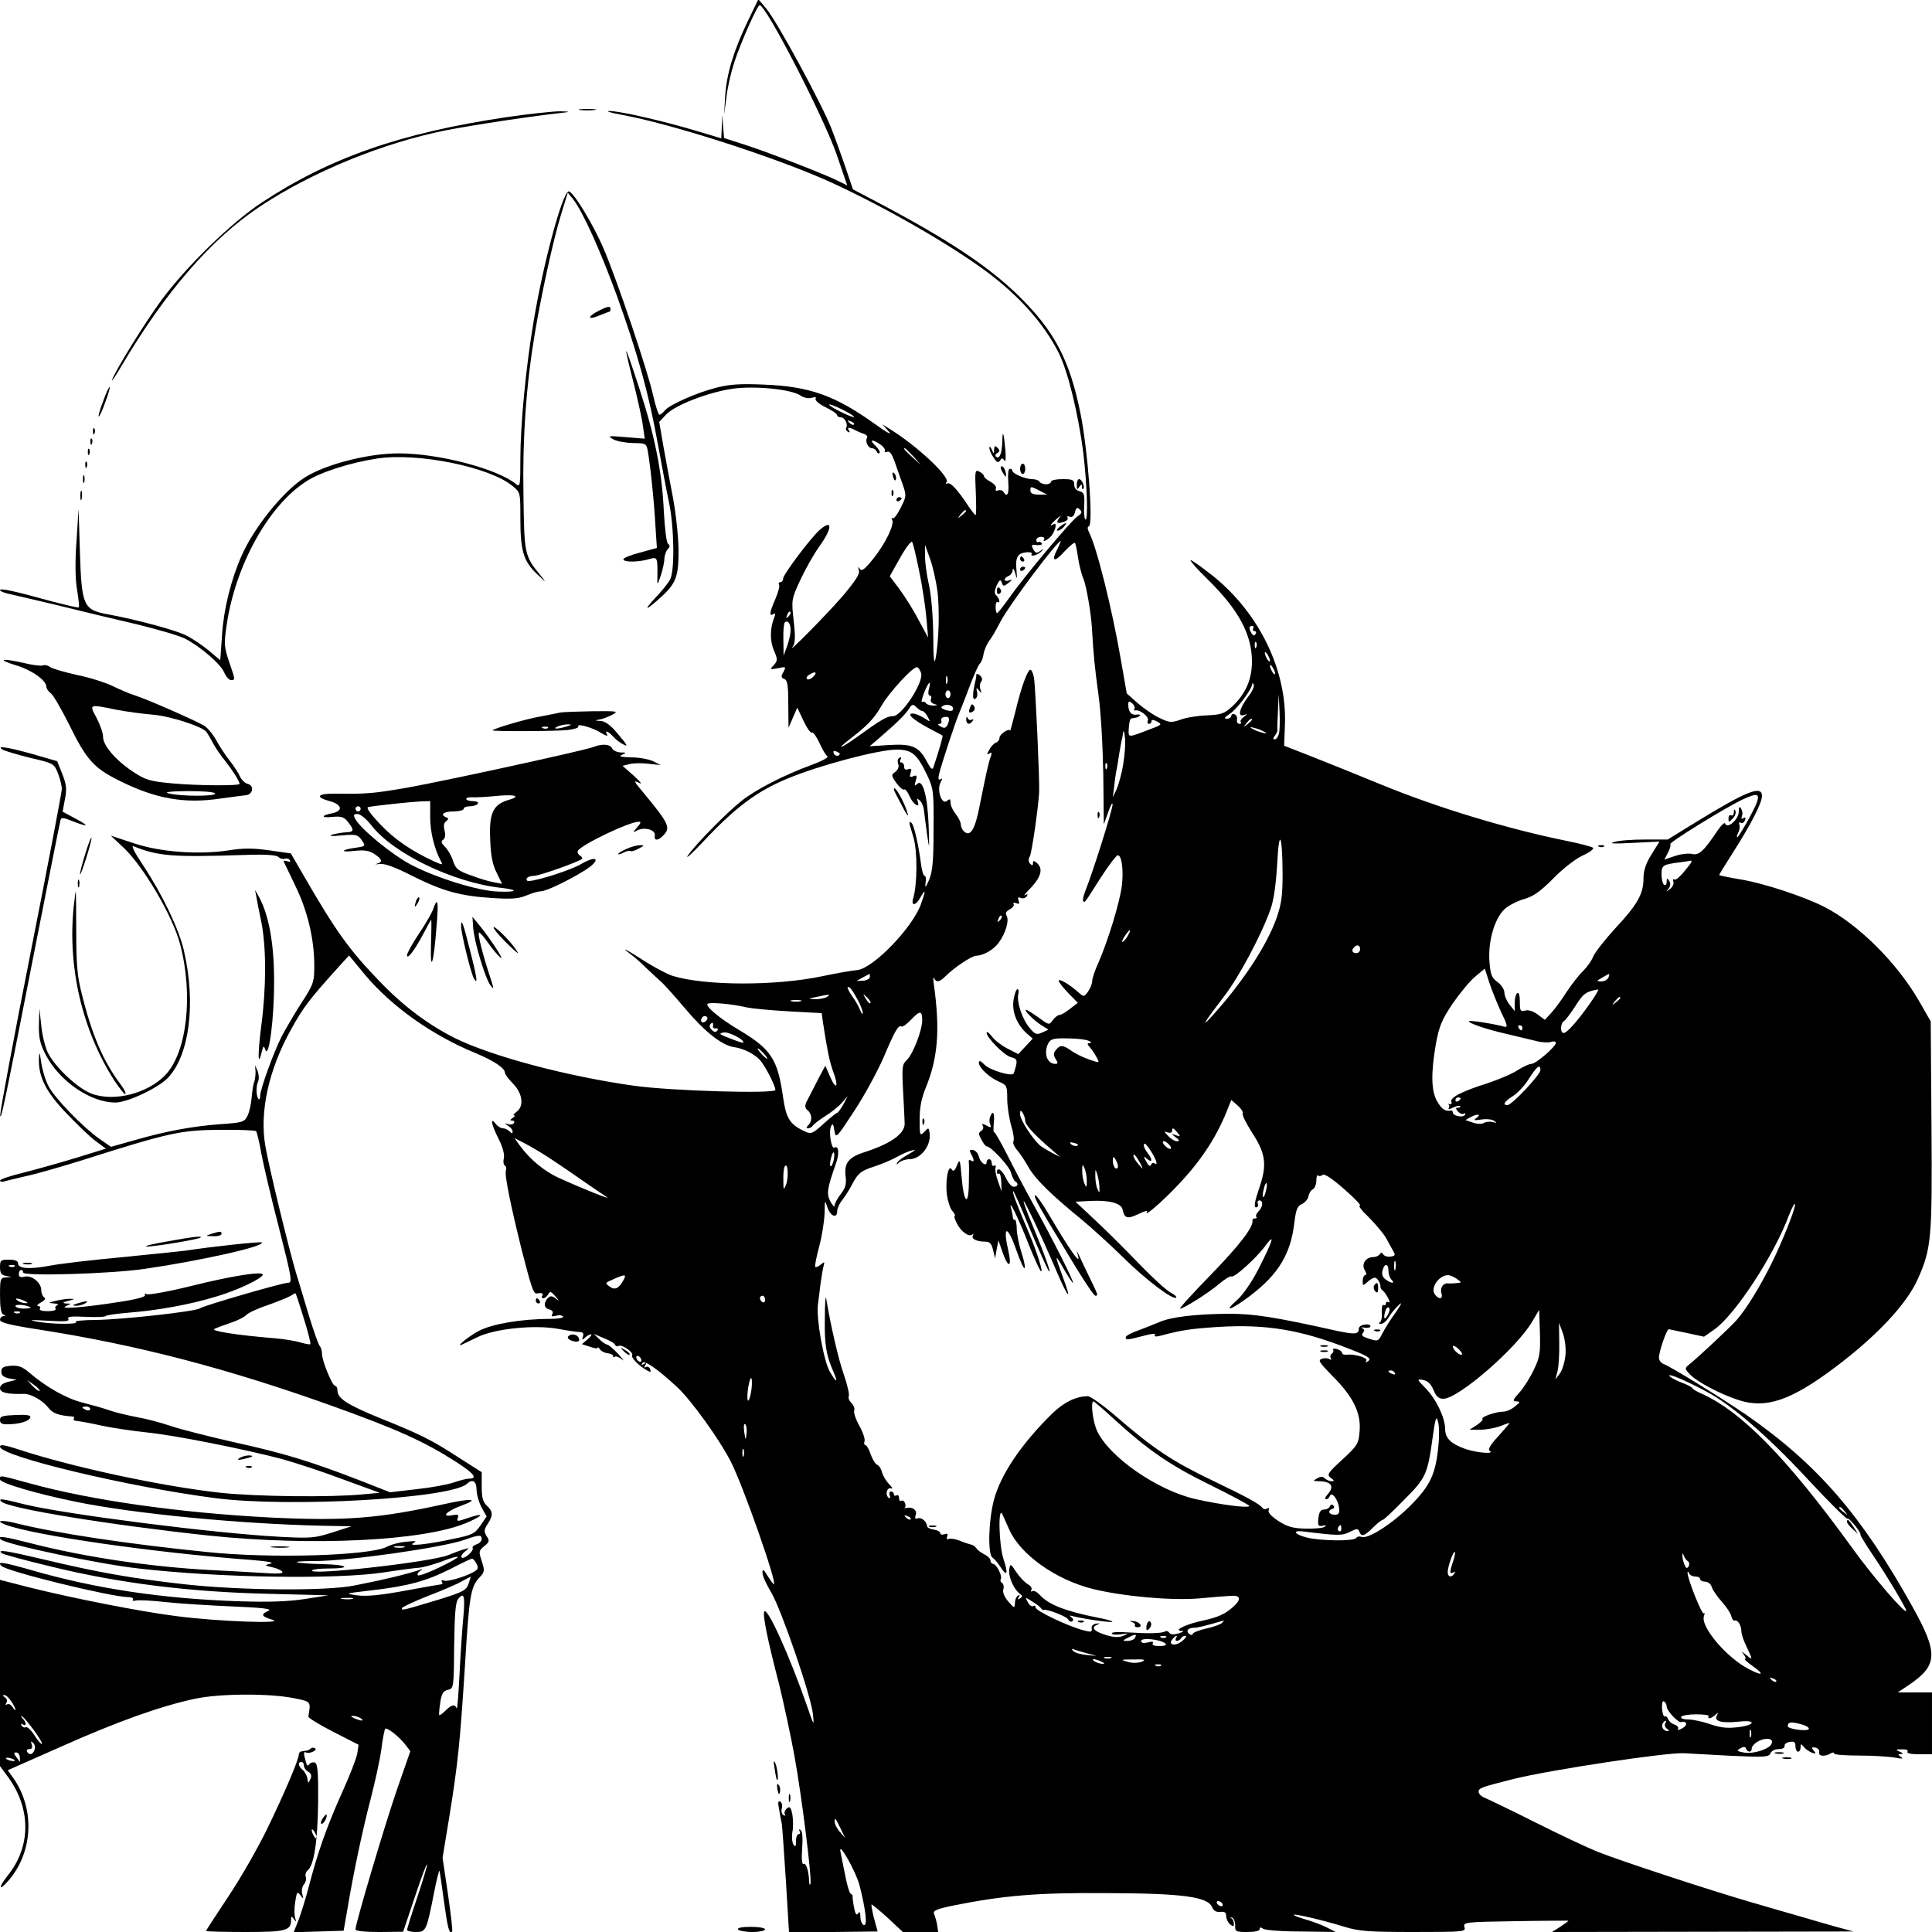 <?xml version="1.0" standalone="no"?>
<!DOCTYPE svg PUBLIC "-//W3C//DTD SVG 20010904//EN"
 "http://www.w3.org/TR/2001/REC-SVG-20010904/DTD/svg10.dtd">
<svg version="1.0" xmlns="http://www.w3.org/2000/svg"
 width="750pt" height="750pt" viewBox="0 0 750 750"
 preserveAspectRatio="xMidYMid meet">
<g transform="translate(0,750) scale(0.1,-0.1)"
fill="#000000" stroke="none">
<path d="M2902 7416 c-55 -115 -82 -206 -87 -291 l-4 -70 9 67 c4 38 18 98 30
135 26 79 90 223 99 223 25 0 250 -437 300 -583 l40 -117 -28 14 c-47 25 -271
112 -363 142 l-87 28 -4 45 -3 46 -2 -46 -2 -46 -97 29 c-130 39 -301 78 -338
77 -16 0 6 -7 50 -15 182 -33 563 -154 782 -249 186 -82 438 -222 596 -333
147 -102 255 -219 317 -342 35 -70 75 -232 95 -385 15 -123 20 -274 8 -261 -4
3 -6 28 -4 55 2 42 -1 49 -18 54 -13 3 -21 13 -21 26 0 18 -6 21 -45 21 -25 0
-45 -4 -45 -10 0 -5 -9 -10 -19 -10 -11 0 -23 5 -26 10 -3 6 -16 10 -29 10
-25 0 -76 21 -76 33 0 4 -4 7 -10 7 -6 0 -8 -21 -6 -50 4 -47 -4 -64 -19 -39
-4 6 -13 8 -21 5 -8 -3 -11 0 -8 8 3 7 -7 18 -21 26 -14 7 -25 17 -25 21 0 5
-8 13 -18 18 -17 9 -18 3 -14 -80 2 -49 2 -89 -1 -89 -2 0 -16 18 -31 40 -40
61 -68 90 -79 83 -6 -4 -7 -1 -2 6 12 21 -116 141 -220 205 l-30 19 25 -28
c15 -16 -7 -5 -55 30 -154 110 -252 145 -430 152 -93 4 -134 1 -184 -12 -79
-20 -181 -66 -200 -88 -7 -9 -17 -17 -21 -17 -4 0 -16 35 -25 77 -20 91 -138
441 -189 561 -41 99 -124 234 -139 229 -25 -8 -98 -278 -136 -507 -30 -178
-51 -401 -51 -531 0 -106 -1 -111 -17 -98 -72 59 -300 119 -455 119 -119 0
-283 -42 -364 -93 -83 -52 -197 -193 -246 -304 -41 -92 -70 -209 -76 -307 l-7
-99 -44 37 c-25 21 -65 48 -90 60 -40 20 -188 60 -301 81 -97 18 -103 31 -110
245 l-5 165 -8 -125 c-6 -80 -5 -148 2 -189 6 -36 9 -67 7 -69 -3 -2 -49 9
-103 23 -149 41 -203 53 -203 44 0 -4 15 -10 33 -14 17 -4 104 -24 192 -45 88
-22 226 -55 308 -74 81 -20 164 -44 185 -55 60 -31 138 -98 152 -131 7 -16 19
-30 26 -30 18 0 18 -1 -7 72 -19 57 -20 69 -9 143 34 231 163 464 310 557 56
36 170 72 274 88 158 24 438 -33 526 -107 30 -24 30 -26 30 -125 0 -126 12
-166 63 -215 39 -37 40 -37 13 -4 -60 74 -61 79 -64 313 -4 220 11 426 44 623
25 150 72 365 101 459 l27 88 19 -23 c38 -47 106 -198 172 -378 81 -225 124
-381 159 -576 15 -82 34 -184 43 -225 20 -95 23 -266 4 -300 -7 -14 -34 -47
-60 -74 -47 -51 -32 -46 27 8 57 52 67 80 66 186 -1 52 -11 142 -22 200 -11
58 -28 147 -37 199 l-16 93 27 29 c36 37 163 86 258 100 87 12 226 -2 263 -26
14 -10 32 -13 45 -9 13 4 18 2 14 -4 -3 -6 14 -21 39 -33 25 -12 45 -26 45
-31 0 -4 6 -8 14 -8 15 0 29 -27 21 -40 -3 -5 0 -12 6 -16 8 -4 9 -3 5 4 -9
14 -2 15 22 3 9 -5 25 -12 35 -15 10 -3 16 -10 13 -15 -9 -14 4 -41 19 -41 7
0 15 -6 18 -12 2 -7 7 -10 11 -7 4 4 -3 16 -15 28 -27 25 -14 28 19 5 12 -8
20 -20 17 -25 -3 -5 0 -6 8 -3 11 4 19 -8 30 -38 8 -24 22 -63 31 -88 15 -44
15 -47 -8 -92 -13 -26 -27 -44 -31 -40 -5 4 -5 2 -2 -5 11 -17 -25 -92 -73
-152 -33 -41 -45 -50 -52 -40 -7 11 -8 9 -4 -5 5 -13 -13 -41 -63 -100 -62
-72 -223 -235 -193 -195 9 12 10 38 3 99 -9 81 -9 83 25 157 19 41 52 100 74
131 52 72 53 109 2 65 -34 -30 -142 -173 -142 -189 0 -8 -5 -14 -11 -14 -5 0
-8 -4 -5 -9 4 -5 -3 -30 -14 -56 -23 -53 -25 -69 -8 -59 8 5 9 2 4 -12 -17
-41 -18 -91 -2 -128 15 -36 15 -40 0 -58 -17 -17 -16 -18 16 -12 31 7 32 6 21
-15 -10 -17 -9 -22 4 -27 12 -5 15 -25 15 -98 l1 -91 17 39 17 39 24 -51 c13
-28 28 -49 33 -46 5 3 17 -15 29 -40 11 -25 25 -48 31 -52 6 -4 -22 -19 -63
-34 -102 -37 -215 -95 -269 -138 -60 -47 -179 -169 -209 -212 -13 -19 14 5 60
54 125 133 208 195 327 244 122 51 353 112 422 112 60 0 80 -17 119 -99 25
-53 26 -64 25 -211 0 -123 -4 -163 -17 -195 -14 -32 -17 -34 -14 -12 3 15 1
27 -4 27 -4 0 -11 21 -14 48 -10 77 -28 153 -37 158 -11 7 -11 6 8 -57 16 -54
15 -183 -1 -236 -10 -33 11 -29 29 5 20 35 20 25 1 -28 -33 -92 -186 -250
-248 -256 -18 -1 -79 -12 -137 -24 -181 -38 -456 -37 -580 2 -19 6 -64 30
-100 52 -81 52 -104 64 -65 34 17 -12 46 -38 66 -58 20 -19 45 -42 55 -51 11
-9 51 -54 91 -101 77 -92 146 -147 193 -153 36 -5 80 -27 101 -51 20 -23 59
-99 59 -115 0 -16 -405 -4 -548 16 -263 37 -555 115 -698 186 -103 52 -199
124 -290 219 -118 122 -170 194 -298 416 l-47 81 -84 12 c-63 9 -101 9 -157 0
-116 -18 -267 -7 -370 28 l-88 29 49 -46 c77 -72 191 -265 220 -375 52 -197
27 -420 -57 -508 -68 -72 -201 -106 -288 -72 -54 21 -142 104 -169 160 -10 22
-22 69 -25 105 l-7 65 -2 -63 c-1 -49 4 -73 25 -114 53 -104 174 -188 272
-188 47 0 167 57 204 96 84 89 109 291 62 493 -18 82 -86 223 -158 331 -33 49
-48 79 -38 75 97 -39 151 -43 429 -34 85 3 126 0 134 -8 6 -6 17 -9 24 -7 7 3
16 1 20 -5 4 -7 0 -8 -11 -4 -9 3 -15 2 -12 -3 2 -5 23 -47 45 -94 47 -96 73
-207 73 -307 0 -65 -2 -73 -51 -148 -28 -44 -61 -101 -75 -127 -31 -61 -84
-206 -84 -232 0 -10 -3 -16 -6 -13 -10 10 -11 50 -2 69 4 9 3 27 -2 40 l-10
23 2 -25 c0 -14 -2 -32 -5 -40 -4 -8 -8 -35 -10 -60 -2 -25 -9 -57 -16 -71
-12 -25 -19 -27 -104 -33 -110 -8 -212 -27 -334 -62 l-92 -26 -45 31 c-64 45
-174 158 -198 205 -12 23 -24 63 -28 91 -6 43 -8 45 -9 14 -2 -69 27 -128 108
-212 42 -44 93 -93 114 -108 l38 -28 -113 -35 c-62 -19 -155 -45 -206 -58 -50
-12 -92 -26 -92 -31 0 -4 8 -6 18 -3 9 3 48 12 86 21 38 8 135 36 215 61 337
107 383 117 533 118 75 1 139 -2 142 -5 3 -3 13 -43 21 -90 9 -46 38 -171 66
-278 54 -213 55 -221 35 -221 -20 0 -328 -89 -340 -99 -16 -12 -295 -43 -401
-45 -51 0 -88 -4 -81 -8 15 -10 -98 -9 -154 2 -32 6 -20 7 44 3 68 -4 87 -3
81 7 -5 9 11 11 69 8 42 -2 76 0 76 3 0 3 39 9 87 13 115 9 238 31 343 63 82
24 180 71 180 85 0 14 -121 -5 -277 -44 -89 -22 -168 -36 -174 -32 -7 4 -9 3
-6 -3 4 -7 -33 -17 -99 -27 -140 -22 -236 -29 -209 -17 l20 10 -20 1 c-14 2
-11 5 10 10 27 7 27 8 5 8 -14 0 -38 -4 -55 -8 -28 -7 -29 -8 -5 -10 14 -1 19
-4 12 -7 -6 -2 -10 -9 -6 -14 3 -5 -11 -9 -31 -9 -22 0 -34 4 -30 10 3 6 0 10
-7 10 -7 1 -2 7 11 14 15 8 20 16 12 20 -6 4 -11 17 -11 28 0 29 -37 59 -65
52 -15 -4 -22 -1 -22 10 0 9 4 16 9 16 4 0 8 -4 8 -10 0 -15 338 -5 470 14
219 32 471 88 456 103 -4 4 -201 -17 -296 -32 -14 -2 -123 -13 -242 -25 -120
-11 -249 -26 -288 -34 -78 -14 -120 -11 -120 10 0 9 -12 14 -35 14 -32 0 -35
-2 -35 -29 0 -23 5 -31 23 -34 l22 -4 -22 -2 c-22 -1 -23 -6 -23 -70 0 -46 4
-71 13 -74 10 -4 10 -6 0 -6 -7 -1 -13 -7 -13 -15 0 -10 39 -20 143 -36 387
-60 736 -151 1147 -298 256 -92 359 -139 482 -218 68 -44 84 -64 49 -64 -10 0
-37 -7 -60 -15 -23 -8 -88 -20 -144 -26 l-103 -12 -104 41 c-198 77 -305 110
-491 151 -102 23 -217 52 -255 65 -38 13 -98 29 -134 35 -36 7 -83 18 -105 26
-22 8 -69 21 -104 30 -64 16 -143 61 -209 118 -26 22 -42 27 -70 25 -29 -2
-37 -7 -37 -23 0 -14 9 -21 30 -26 l30 -5 -32 -8 c-22 -5 -33 -14 -33 -25 0
-17 28 -24 94 -22 27 0 71 -25 94 -54 17 -22 39 -30 95 -34 5 -1 6 -5 3 -9 -2
-4 3 -8 12 -8 9 -1 52 -8 95 -18 42 -9 123 -21 180 -27 107 -11 369 -63 522
-103 50 -14 155 -48 234 -78 l145 -53 -65 -6 c-123 -12 -410 -9 -552 6 -229
25 -577 100 -784 168 -55 18 -73 21 -73 11 0 -37 501 -157 838 -200 290 -37
919 -1 976 57 20 19 36 9 36 -24 0 -18 9 -49 19 -68 l20 -36 -24 -35 c-21 -31
-32 -37 -102 -51 -104 -23 -185 -31 -158 -17 15 8 9 9 -28 5 -26 -2 -60 -11
-76 -20 -68 -34 -446 -46 -696 -20 -310 31 -591 74 -739 111 -59 15 -89 12
-44 -5 108 -41 579 -109 958 -137 61 -5 86 -10 70 -14 -24 -6 -24 -7 7 -14 18
-4 36 -12 39 -18 4 -7 -21 -8 -77 -4 -46 3 -136 8 -199 11 -231 12 -490 50
-700 104 -105 27 -133 31 -117 15 19 -19 381 -96 537 -113 310 -36 766 -43
950 -15 58 9 119 17 135 18 17 1 56 12 89 24 32 13 61 21 63 18 3 -2 -30 -21
-72 -41 -42 -20 -79 -34 -83 -30 -3 3 0 11 8 16 13 9 13 10 0 5 -51 -17 -142
-39 -255 -61 -109 -22 -443 -19 -660 5 -206 23 -339 47 -544 96 -149 35 -182
40 -165 25 5 -5 95 -29 199 -54 259 -63 530 -97 835 -104 l235 -6 -90 -14
c-64 -10 -139 -13 -260 -9 -295 10 -554 49 -800 120 -115 33 -140 36 -119 17
22 -22 428 -121 493 -121 12 0 20 -4 17 -9 -4 -5 2 -7 12 -4 10 2 61 0 113 -6
52 -6 168 -13 259 -17 121 -5 159 -10 142 -17 -31 -14 -28 -22 16 -35 53 -16
-210 -7 -371 14 -138 17 -406 70 -574 112 l-113 29 0 -362 0 -361 31 -42 c90
-123 90 -271 -2 -384 -38 -48 -33 -62 6 -16 94 111 101 278 15 398 l-20 28
208 92 c220 98 386 157 517 185 95 21 288 22 385 3 69 -14 67 -12 57 -72 -1
-4 42 -31 97 -59 l98 -50 -5 -34 c-3 -18 -30 -88 -61 -156 -58 -129 -94 -232
-127 -360 -11 -43 -29 -100 -39 -128 l-20 -50 97 3 97 3 14 80 c24 145 61 318
91 432 16 62 35 147 41 189 5 43 13 80 15 83 7 7 55 -31 78 -61 l20 -26 -52
-149 c-48 -140 -161 -520 -161 -543 0 -6 35 -10 93 -10 l92 1 45 134 c25 75
46 132 48 127 1 -4 -16 -61 -38 -127 -22 -65 -40 -123 -40 -127 0 -4 16 -8 35
-8 39 0 41 5 71 158 9 45 18 81 20 80 1 -2 9 -54 17 -116 15 -108 21 -132 32
-120 3 2 -5 68 -16 145 l-21 141 26 158 c34 210 42 292 61 589 16 268 22 305
56 341 21 22 21 27 9 64 -12 37 -12 40 10 58 20 16 21 21 9 39 -11 18 -10 25
4 47 22 33 21 49 -3 71 -15 14 -20 31 -20 74 l0 56 -88 56 c-107 70 -155 93
-307 154 -125 51 -165 76 -165 107 0 10 -4 18 -9 18 -11 0 -51 97 -51 124 0
12 -4 26 -9 31 -5 6 -23 57 -41 115 -17 58 -40 133 -50 166 -27 89 -107 417
-120 496 -23 132 13 296 100 452 48 87 72 118 185 243 l40 44 61 -74 c103
-123 261 -236 430 -305 71 -30 114 -58 114 -76 0 -6 14 -25 32 -43 37 -38 43
-88 13 -109 -10 -8 -15 -14 -9 -14 5 0 2 -5 -6 -10 -11 -7 -11 -10 -2 -10 7 0
11 -4 7 -10 -3 -5 -13 -7 -23 -4 -16 5 -16 5 0 -6 10 -6 18 -16 18 -22 0 -9
-3 -9 -12 0 -7 7 -18 12 -26 12 -8 0 -21 8 -28 18 -23 29 -16 -5 12 -60 16
-32 23 -59 20 -74 -3 -12 -2 -25 4 -29 5 -3 7 -11 4 -19 -6 -16 17 -130 62
-311 36 -140 45 -168 57 -166 21 3 28 0 22 -9 -3 -5 -2 -10 4 -10 5 0 14 7 19
15 7 14 11 12 28 -7 16 -19 16 -20 1 -9 -13 11 -21 11 -29 3 -19 -19 -17 -40
4 -45 13 -4 17 -10 12 -18 -5 -9 -1 -11 14 -7 12 4 25 2 28 -3 3 -5 -21 -9
-53 -9 -110 0 -225 -20 -275 -47 -41 -22 -94 -66 -63 -52 6 3 33 16 60 29 70
33 223 48 314 31 36 -7 74 -12 83 -12 11 0 15 -6 11 -17 -5 -14 -3 -15 8 -5 7
7 17 13 23 13 5 0 -1 -9 -13 -19 l-22 -19 31 -10 c16 -6 30 -8 30 -4 0 4 4 1
9 -6 4 -7 18 -14 29 -15 12 -1 22 -6 22 -11 0 -5 3 -6 7 -3 3 4 16 -1 27 -10
12 -10 5 -1 -13 20 -19 20 -39 37 -43 37 -5 0 -19 9 -31 21 l-22 21 40 -17
c22 -9 42 -20 43 -26 2 -5 8 -7 13 -4 12 8 60 -25 53 -36 -5 -9 24 -40 58 -59
14 -8 16 -7 12 5 -3 8 -11 12 -17 8 -6 -4 -7 -1 -2 7 6 9 4 11 -5 5 -9 -5 -11
-4 -6 4 8 12 58 -23 134 -93 56 -52 167 -206 211 -294 48 -96 180 -472 165
-472 -2 0 -13 15 -24 32 -16 27 -20 29 -20 12 0 -11 15 -45 34 -76 40 -68 155
-403 162 -473 5 -48 4 -46 -24 35 -67 192 -153 383 -165 364 -7 -12 12 -108
58 -284 18 -74 45 -199 59 -276 29 -160 69 -481 62 -498 -2 -6 -5 0 -5 14 -2
39 -12 70 -22 64 -6 -3 -8 22 -5 60 3 42 1 68 -6 72 -7 4 -8 2 -4 -4 4 -7 2
-12 -3 -12 -6 0 -11 -12 -11 -27 0 -22 -2 -25 -10 -13 -5 8 -7 30 -4 48 4 17
3 48 0 68 -6 29 -10 33 -21 24 -8 -7 -12 -17 -8 -23 3 -6 1 -7 -6 -3 -6 4 -9
16 -6 26 3 10 1 22 -6 26 -8 5 -10 -2 -5 -27 3 -19 8 -45 11 -59 2 -14 9 -114
16 -223 l12 -198 172 1 172 2 -14 51 c-7 28 -11 52 -10 54 2 1 30 -22 63 -52
l59 -55 68 0 69 0 -4 28 c-3 15 -8 34 -12 42 -5 13 9 19 76 33 195 39 326 50
593 48 295 -1 393 -14 410 -54 7 -15 17 -21 33 -19 16 2 22 -2 22 -16 0 -11 7
-25 15 -32 12 -10 15 -10 15 3 0 8 -5 18 -10 20 -6 3 -5 4 2 3 7 -2 13 -15 13
-29 -1 -26 2 -27 47 -27 29 0 48 4 48 11 0 8 4 8 13 2 6 -6 73 -11 147 -11
l135 -2 -35 18 c-20 10 -57 24 -83 31 -26 8 -46 15 -44 18 5 4 113 -21 197
-47 56 -17 93 -20 268 -20 196 0 203 1 197 19 -6 19 2 20 197 23 112 2 204 2
206 2 2 -1 -12 -11 -30 -23 l-33 -21 585 1 585 1 -70 19 c-38 11 -99 28 -135
39 -36 10 -121 35 -190 55 -159 46 -503 159 -597 196 -40 16 -148 67 -242 114
-93 47 -181 89 -195 95 -14 5 -26 16 -26 24 0 15 9 18 135 50 146 36 603 105
665 100 19 -1 101 -6 181 -10 130 -6 146 -5 152 10 4 9 17 16 32 16 14 0 24 5
23 12 -2 7 7 14 20 16 17 3 22 -1 22 -17 0 -12 5 -21 10 -21 6 0 10 8 10 17 0
15 1 15 13 1 6 -8 21 -18 31 -22 16 -5 17 -4 7 8 -10 12 -9 14 6 12 10 -2 17
-10 15 -19 -3 -16 24 -17 48 -2 6 3 10 2 10 -2 0 -5 44 -8 98 -8 53 0 115 -4
137 -8 28 -5 36 -5 25 2 -13 10 -13 11 0 12 10 0 8 3 -5 9 -18 8 -17 9 8 9 16
1 26 -3 22 -9 -4 -6 13 -10 44 -10 l51 0 0 120 0 120 -66 0 -67 0 39 26 c118
79 120 124 17 309 -197 353 -367 550 -643 742 -89 61 -292 187 -322 198 -10 4
-18 15 -18 24 0 24 30 111 38 111 4 -1 36 -7 72 -15 l65 -14 40 28 c81 57 232
288 290 444 10 26 20 45 23 43 6 -7 -46 -140 -91 -231 -46 -92 -98 -177 -136
-220 -24 -27 -144 -140 -186 -174 -15 -12 -15 -15 5 -36 27 -29 118 -77 189
-100 107 -35 205 -1 376 128 161 121 277 245 320 342 53 119 56 158 53 595
l-3 405 -44 77 c-86 150 -238 301 -370 368 -79 40 -231 90 -318 105 -48 8 -87
16 -89 18 -1 1 23 40 53 87 68 106 113 193 113 220 0 43 -60 19 -254 -100
l-112 -69 -89 0 c-50 0 -103 -4 -120 -10 -21 -6 2 -7 73 -3 l104 5 -31 -50
c-22 -35 -31 -63 -31 -93 0 -60 -24 -102 -108 -192 -40 -44 -80 -94 -87 -111
-7 -18 -26 -43 -40 -57 -15 -14 -43 -50 -63 -80 -19 -30 -46 -67 -60 -82 l-25
-27 -28 21 c-16 12 -36 19 -48 15 -19 -5 -21 -1 -21 35 0 23 -4 37 -10 33 -5
-3 -10 -21 -10 -38 l0 -32 -20 25 c-11 14 -20 35 -20 47 0 12 -12 30 -27 41
-22 16 -27 28 -31 79 -6 79 20 167 58 203 16 15 51 33 77 40 37 11 62 29 113
80 37 38 86 76 114 89 27 12 45 26 40 30 -5 4 -49 16 -99 26 -232 47 -501 128
-725 220 -85 35 -204 83 -265 107 l-110 43 3 80 c9 211 -99 434 -279 579 -46
36 -85 64 -87 61 -3 -2 26 -35 64 -72 122 -119 174 -216 174 -321 0 -69 -24
-124 -74 -172 -32 -30 -43 -34 -99 -37 -34 -1 -80 -8 -102 -16 -37 -13 -44
-13 -82 5 -24 11 -62 37 -86 58 l-43 38 -23 132 c-34 197 -94 438 -124 495 -6
12 -6 20 0 22 18 6 -4 297 -33 440 -42 207 -101 319 -241 456 -115 112 -268
214 -530 353 l-112 59 -27 80 c-15 44 -40 114 -56 155 -37 95 -211 416 -253
466 l-31 37 -42 -87z m378 -1511 c60 -32 39 -32 -24 0 -27 14 -43 25 -35 25 8
-1 34 -12 59 -25z m35 -53 c-3 -3 -11 0 -18 7 -9 10 -8 11 6 5 10 -3 15 -9 12
-12z m231 -124 l29 -33 -32 29 c-31 28 -38 36 -30 36 2 0 16 -15 33 -32z m490
-133 l29 -15 -32 0 c-23 0 -33 5 -33 15 0 18 1 18 36 0z m145 -101 c-26 -19
-205 -232 -264 -316 -23 -32 -43 -58 -46 -58 -4 0 -6 11 -6 24 0 13 3 22 8 19
11 -7 8 12 -5 25 -9 9 -8 18 1 39 11 23 15 25 20 11 5 -15 8 -15 26 -1 16 13
17 15 3 10 -22 -8 -24 8 -3 17 8 3 16 13 16 23 1 10 5 5 10 -12 7 -27 8 -25 5
11 -5 51 4 66 38 70 15 1 24 -1 21 -6 -8 -14 24 -5 38 10 10 12 9 12 -5 1 -14
-10 -18 -9 -27 7 -9 17 -7 19 14 16 14 -1 23 2 19 7 -3 5 -9 7 -13 5 -4 -3 -8
0 -8 7 0 7 8 13 18 13 10 0 15 -4 13 -8 -9 -14 7 -8 24 8 18 18 28 59 12 49
-18 -11 -11 1 12 21 19 15 20 16 9 2 -14 -19 -5 -23 23 -12 9 3 13 10 10 15
-3 5 1 6 9 3 9 -3 17 3 20 18 5 18 9 20 19 10 10 -10 8 -15 -11 -28z m-431 22
c0 -2 -8 -10 -17 -17 -16 -13 -17 -12 -4 4 13 16 21 21 21 13z m-182 -232 c12
-56 24 -137 28 -180 l7 -79 -38 70 c-20 39 -54 92 -74 119 l-37 49 41 73 c22
39 43 66 46 60 4 -6 16 -57 27 -112z m537 85 c-26 -49 -12 -54 27 -10 21 22
39 37 41 33 3 -4 8 -29 12 -57 4 -27 13 -63 20 -80 12 -25 31 -139 34 -195 6
-104 11 -153 25 -255 10 -71 17 -201 19 -313 l2 -192 17 47 c9 27 17 40 17 30
1 -18 -80 -273 -106 -336 -7 -18 -11 -36 -8 -39 7 -7 3 -11 68 91 31 48 61 87
66 87 16 0 23 -58 16 -119 -8 -63 -53 -211 -90 -296 -14 -30 -25 -63 -25 -73
0 -10 -7 -28 -16 -41 -16 -22 -16 -22 -38 -3 -33 30 -76 55 -76 45 0 -6 17
-27 37 -48 l37 -38 -30 -23 c-16 -13 -34 -24 -41 -24 -6 0 -18 -9 -26 -20 -14
-20 -15 -20 -55 10 -23 16 -45 30 -48 30 -12 0 30 -42 59 -60 l27 -17 -24 -11
c-22 -10 -28 -8 -50 19 -28 33 -50 101 -43 130 3 11 1 19 -3 19 -5 0 -11 -17
-15 -39 -8 -46 11 -95 48 -130 l26 -23 -28 -30 -28 -30 -41 21 c-22 11 -50 32
-61 47 -12 15 -21 22 -21 15 0 -19 69 -89 95 -95 22 -6 24 -10 19 -34 -4 -15
-8 -29 -10 -30 -9 -11 -91 14 -111 34 -17 17 -23 19 -23 8 0 -19 42 -58 80
-74 28 -12 30 -16 30 -64 0 -29 7 -76 15 -104 9 -29 13 -57 9 -63 -3 -6 3 -20
13 -32 11 -12 31 -42 45 -67 27 -47 84 -104 209 -206 41 -34 113 -100 161
-147 86 -85 193 -166 204 -154 3 3 -7 12 -23 20 -16 9 -69 57 -119 109 -49 51
-125 127 -169 168 l-80 75 57 3 c74 4 122 -9 126 -34 7 -34 19 -37 61 -17 22
11 38 15 34 10 -16 -27 60 39 121 104 93 98 154 193 197 307 l9 22 24 -21 c14
-12 23 -26 20 -31 -3 -5 13 -38 36 -74 54 -83 60 -125 27 -220 -17 -50 -20
-71 -11 -71 6 0 10 6 7 14 -3 7 0 13 6 13 16 0 14 -26 -4 -43 -8 -8 -11 -17
-8 -21 4 -3 1 -6 -5 -6 -7 0 -11 -3 -10 -7 6 -24 -50 -97 -162 -212 -70 -72
-124 -131 -119 -131 14 0 111 61 153 97 21 18 42 30 46 28 11 -7 98 72 133
120 39 53 28 18 -29 -94 -26 -50 -60 -99 -82 -118 -57 -50 -23 -39 50 16 112
85 159 164 173 287 6 48 11 62 29 70 11 5 23 18 25 29 2 11 9 24 17 28 8 4 14
20 14 34 0 15 3 23 7 20 3 -4 11 -3 17 2 7 6 36 -13 84 -55 40 -35 68 -64 61
-64 -6 0 2 -12 17 -28 38 -36 78 -84 87 -102 4 -8 14 -26 22 -40 13 -23 13
-25 -7 -28 -11 -2 -24 2 -28 8 -5 9 -9 9 -14 1 -4 -6 -15 -11 -25 -11 -30 0
-47 -28 -33 -51 7 -11 8 -19 2 -19 -5 0 -10 -10 -10 -22 0 -20 1 -20 18 -5 10
10 23 17 29 17 10 0 23 -22 22 -36 0 -4 3 -10 8 -13 13 -10 36 -54 24 -46 -6
3 -11 1 -11 -5 0 -6 -4 -9 -9 -6 -5 4 -8 -9 -7 -29 2 -19 -2 -36 -8 -39 -6 -2
-4 -5 4 -5 9 -1 23 11 32 27 9 15 27 36 39 47 14 13 9 2 -13 -30 -20 -27 -43
-64 -52 -82 -15 -30 -17 -31 -51 -20 -26 8 -32 13 -24 23 7 8 6 14 -3 18 -7 3
-3 4 10 2 12 -2 22 0 22 6 0 5 -10 8 -22 6 -13 -2 -23 -8 -23 -15 0 -23 -14
-24 -82 -10 -242 54 -323 67 -423 67 -127 -1 -225 -12 -271 -33 -19 -8 -55
-22 -81 -32 -27 -9 -48 -21 -48 -26 0 -12 5 -11 68 5 32 9 50 10 46 4 -5 -7 2
-8 22 -3 82 22 118 27 224 34 188 11 320 -11 510 -86 75 -29 87 -38 69 -48 -7
-5 -10 -4 -5 3 7 11 -46 27 -76 23 -10 -1 -18 2 -18 7 0 5 -9 12 -20 15 -11 3
-18 1 -15 -3 3 -5 1 -11 -5 -15 -6 -4 -7 -11 -4 -17 4 -7 2 -8 -5 -4 -6 4 -20
5 -30 1 -16 -5 -9 -15 43 -68 79 -79 110 -142 104 -213 -4 -49 -8 -55 -67
-110 -58 -53 -61 -59 -45 -71 14 -10 15 -13 3 -13 -8 0 -20 5 -26 11 -8 8 -16
8 -30 0 -17 -10 -17 -10 4 -11 52 0 65 -20 36 -52 -9 -10 -11 -18 -5 -18 6 0
12 6 14 12 7 20 32 -12 36 -44 3 -23 -1 -28 -17 -28 -23 0 -29 16 -8 23 7 2 8
8 3 13 -5 5 -11 4 -13 -3 -3 -7 -13 -13 -23 -13 -13 0 -19 -9 -22 -33 -3 -30
-1 -33 17 -30 14 3 16 2 7 -4 -6 -5 -40 -8 -75 -7 -49 1 -71 8 -105 30 -26 17
-41 33 -37 41 3 9 0 11 -6 7 -6 -4 -14 -3 -18 2 -10 15 -59 42 -199 109 -150
72 -224 121 -364 242 -53 46 -105 83 -115 83 -46 0 -94 -24 -139 -68 -120
-118 -200 -237 -226 -336 -21 -82 -24 -211 -5 -223 7 -4 21 -21 31 -36 25 -40
31 -26 12 29 -19 56 -22 217 -4 174 6 -14 18 -40 26 -58 43 -97 180 -194 323
-230 118 -29 304 -46 414 -37 50 5 105 9 123 10 38 3 42 -13 10 -42 -32 -29
-59 -41 -118 -54 -63 -13 -116 -38 -85 -40 14 0 11 -3 -10 -10 -19 -5 -31 -5
-36 3 -4 6 -11 8 -16 5 -13 -8 -62 -9 -145 -4 -37 3 -65 1 -62 -4 2 -5 19 -6
37 -3 29 4 30 4 8 -6 -16 -7 -35 -7 -65 2 -48 14 -63 30 -38 40 14 7 14 7 -3
5 -12 -2 -19 -9 -17 -19 2 -14 -2 -15 -35 -6 -59 16 -183 75 -183 88 0 6 -4 9
-9 5 -6 -3 -15 4 -21 15 -11 21 -11 21 17 3 15 -9 31 -21 34 -26 3 -5 8 -8 10
-7 11 6 92 -26 96 -37 3 -7 10 -10 15 -7 6 4 5 10 -3 16 -10 7 -9 8 6 4 37
-10 149 -26 153 -22 2 3 -23 10 -55 16 -127 25 -193 51 -227 89 -10 11 -23 18
-29 14 -6 -3 -7 -1 -3 5 3 6 -2 16 -14 22 -11 6 -31 27 -44 46 -23 35 -24 35
-28 13 -5 -27 17 -78 40 -95 12 -9 12 -13 2 -19 -9 -6 -11 -4 -5 5 5 9 4 11
-3 6 -7 -4 -12 -17 -12 -29 -1 -21 -2 -21 -26 6 -15 18 -23 36 -19 47 3 10 1
21 -5 25 -6 3 -8 10 -5 15 7 12 -17 59 -30 59 -5 1 -10 6 -10 13 0 7 -11 18
-24 24 -13 7 -27 17 -31 24 -4 6 -13 13 -21 14 -8 2 -27 8 -43 15 -16 6 -35
10 -42 7 -8 -3 -11 0 -7 10 4 10 0 12 -11 8 -9 -3 -16 -1 -16 4 0 6 -11 12
-25 14 -14 2 -26 8 -26 13 -1 18 -22 36 -36 31 -10 -4 -13 -1 -8 13 6 19 -13
33 -37 27 -7 -1 -10 -1 -6 1 4 2 4 11 1 19 -3 7 -9 11 -14 8 -5 -3 -9 2 -9 11
0 9 -4 13 -10 10 -5 -3 -10 -1 -10 4 0 6 -5 11 -11 11 -6 0 -8 -7 -5 -16 3 -8
2 -12 -3 -9 -16 9 -9 43 8 37 8 -3 5 4 -7 16 -12 12 -24 33 -28 46 -3 14 -12
27 -19 30 -7 2 -18 21 -25 40 -6 20 -16 36 -20 36 -5 0 -7 7 -4 15 3 8 -6 35
-20 60 -14 25 -23 52 -20 59 3 7 -2 21 -11 30 -9 9 -13 20 -10 26 3 5 -5 43
-19 83 -21 60 -50 184 -69 297 -2 14 -5 -20 -5 -75 -2 -104 5 -144 32 -207 21
-48 14 -49 -13 -2 -23 39 -53 206 -46 259 2 16 7 52 10 80 4 27 9 59 12 70 5
18 4 18 -11 6 -9 -8 -19 -12 -21 -9 -3 2 4 38 15 79 11 41 20 99 21 129 1 53
1 54 11 23 12 -35 38 -45 38 -14 0 10 9 30 20 43 11 14 30 44 42 68 20 36 31
45 80 61 31 10 71 27 90 38 18 10 44 22 58 25 18 5 14 1 -12 -14 -20 -11 -40
-25 -44 -32 -6 -10 -4 -11 7 0 7 6 25 12 39 12 46 0 88 57 78 106 -3 17 -4 17
-20 0 -17 -17 -18 -14 -18 49 0 46 7 82 24 123 47 115 56 224 31 402 -3 19 -2
29 1 23 8 -18 21 -16 44 7 35 35 103 80 120 80 27 0 70 25 88 52 26 36 40 84
30 102 -6 11 -3 18 12 26 11 6 18 15 15 20 -3 6 1 7 10 4 11 -5 14 -2 9 10 -4
12 -2 15 9 10 8 -3 18 0 23 7 5 8 3 10 -7 4 -8 -5 3 9 24 30 39 42 47 74 22
95 -12 10 -15 10 -15 -1 0 -9 -3 -10 -11 -2 -7 7 -8 17 -1 29 8 18 32 183 36
249 2 45 -14 405 -20 443 -3 17 -9 32 -14 32 -11 0 -36 -68 -59 -165 -11 -44
-20 -76 -20 -72 -2 13 -41 -13 -41 -27 0 -8 -6 -16 -14 -19 -8 -3 -20 -16 -26
-28 -10 -17 -9 -20 1 -14 9 6 10 3 6 -10 -9 -21 -19 -69 -43 -188 -18 -95 -36
-126 -60 -106 -8 6 -14 19 -14 28 0 9 -9 27 -20 41 -11 14 -20 33 -20 44 0 15
-3 16 -14 7 -20 -17 -40 42 -25 71 8 15 8 19 0 13 -8 -5 -10 2 -5 22 10 40 63
202 79 238 7 17 25 63 40 103 15 40 32 78 38 85 7 6 13 23 15 37 2 14 11 36
20 49 18 26 20 29 47 80 33 63 219 311 233 311 1 0 -5 -14 -13 -31z m-466
-162 c9 -72 6 -201 -8 -267 -5 -22 -8 10 -8 90 -1 74 -7 155 -17 200 -9 41
-16 93 -15 115 l0 40 19 -53 c11 -29 23 -85 29 -125z m-578 -100 c-10 -9 -11
-8 -5 6 3 10 9 15 12 12 3 -3 0 -11 -7 -18z m8 -55 c0 -15 -7 -43 -14 -62
l-13 -35 -1 61 c-1 33 2 64 5 67 12 12 24 -4 23 -31z m1796 8 c-3 -5 -1 -10 5
-10 6 0 8 -5 4 -11 -4 -8 -9 -7 -15 2 -12 19 -11 29 2 29 5 0 7 -4 4 -10z m12
-72 c-3 -8 -6 -5 -6 6 -1 11 2 17 5 13 3 -3 4 -12 1 -19z m53 -53 c0 -5 -5 -3
-10 5 -5 8 -10 20 -10 25 0 6 5 3 10 -5 5 -8 10 -19 10 -25z m20 -50 c0 -5 -5
-3 -10 5 -5 8 -10 20 -10 25 0 6 5 3 10 -5 5 -8 10 -19 10 -25z m-1374 1 c9
-37 -76 -166 -109 -166 -24 0 -44 -12 -143 -83 -64 -46 -81 -49 -22 -4 66 51
92 78 121 129 29 50 119 148 136 148 6 0 13 -11 17 -24z m-419 -13 c-9 -9 -20
-13 -24 -9 -4 4 -1 11 7 16 25 16 35 11 17 -7z m520 -25 c-3 -7 -5 -2 -5 12 0
14 2 19 5 13 2 -7 2 -19 0 -25z m-71 -23 c-4 -14 -2 -25 3 -25 6 0 8 -6 5 -14
-3 -8 2 -16 13 -19 15 -4 14 -5 -4 -6 -12 0 -25 4 -28 9 -4 6 -10 8 -15 5 -5
-3 -1 13 7 35 18 45 29 53 19 15z m1239 -30 c-33 -44 -42 -79 -17 -71 16 6 16
5 0 -7 -10 -8 -15 -17 -11 -20 3 -4 1 -7 -6 -7 -6 0 -11 7 -9 16 2 10 -3 19
-9 21 -7 3 -13 0 -13 -6 0 -6 -8 -11 -17 -11 -13 0 -10 5 11 19 29 19 85 94
87 115 0 6 3 5 6 -2 3 -7 -7 -28 -22 -47z m-1155 10 c0 -8 -4 -15 -10 -15 -5
0 -10 7 -10 15 0 8 5 15 10 15 6 0 10 -7 10 -15z m1275 -152 c-3 -13 -10 -23
-16 -23 -8 0 -8 4 0 14 6 8 11 18 10 22 -1 5 0 38 2 74 l3 65 3 -65 c2 -35 1
-75 -2 -87z m-561 96 c-3 -5 -2 -8 3 -7 17 5 54 -24 49 -38 -3 -8 -1 -14 4
-14 6 0 10 5 10 10 0 7 8 7 22 -1 20 -11 19 -13 -28 -30 -88 -34 -84 -34 -82
5 1 20 5 37 10 37 4 1 12 2 17 3 5 0 12 4 16 8 4 3 -1 5 -12 4 -20 -4 -33 10
-33 38 0 15 3 16 15 6 8 -7 12 -16 9 -21z m-824 -9 c5 0 15 -10 21 -22 12 -22
12 -22 -14 -5 -15 9 -34 17 -43 17 -26 0 -2 -22 58 -55 29 -15 55 -29 57 -31
2 -2 -13 -56 -36 -124 -3 -10 -11 -3 -24 22 -31 60 -57 71 -146 66 l-77 -5 35
30 c71 61 101 91 116 113 13 21 17 22 30 9 8 -8 18 -15 23 -15z m120 9 c0 -11
-12 -11 -35 -3 -12 5 -14 9 -4 14 14 9 39 2 39 -11z m-17 -50 c-7 -25 -16 -30
-33 -18 -10 5 -11 9 -3 9 7 0 10 6 7 13 -2 7 3 13 15 14 14 1 17 -3 14 -18z
m1177 7 c0 -2 -8 -10 -17 -17 -16 -13 -17 -12 -4 4 13 16 21 21 21 13z m50
-48 c10 -6 7 -7 -10 -2 -14 3 -32 11 -40 16 -10 6 -7 7 10 2 14 -3 32 -11 40
-16z m-550 -127 c-6 -36 -18 -79 -26 -96 l-14 -30 5 40 c2 22 6 49 8 60 3 11
8 43 12 70 5 28 9 53 11 58 1 4 3 15 4 25 2 9 5 0 7 -22 3 -21 -1 -68 -7 -105z
m-1100 44 c0 -12 -19 -12 -23 0 -4 9 -1 12 9 8 7 -3 14 -7 14 -8z m1037 -57
c-3 -8 -6 -5 -6 6 -1 11 2 17 5 13 3 -3 4 -12 1 -19z m2522 -136 c-13 -33 -69
-132 -75 -132 -3 0 -1 8 4 18 5 9 7 23 4 31 -2 8 0 11 6 7 5 -3 13 1 16 10 4
10 2 13 -6 8 -7 -5 -9 -2 -6 8 4 8 2 21 -3 29 -6 10 -9 7 -9 -12 0 -30 -45
-69 -53 -46 -2 6 -15 -6 -30 -28 -52 -78 -72 -97 -98 -90 -14 3 -44 0 -67 -8
l-41 -14 14 27 c8 15 12 30 9 33 -6 6 214 142 280 173 58 27 69 24 55 -14z
m-1840 -272 c0 -87 -4 -117 -23 -173 -39 -110 -136 -256 -256 -387 -40 -44
-22 -14 51 81 59 76 147 242 181 339 13 36 21 96 26 175 7 142 20 121 21 -35z
m1580 33 c-32 -42 -52 -62 -60 -57 -5 3 -6 -1 -3 -9 3 -8 -3 -20 -13 -28 -16
-12 -17 -12 -6 1 8 10 9 21 3 30 -8 12 -10 12 -10 -3 0 -10 -4 -15 -10 -12 -5
3 -10 22 -10 40 0 37 5 39 75 48 17 2 34 5 39 6 5 0 2 -7 -5 -16z m-2678 -216
c-10 -9 -11 -8 -5 6 3 10 9 15 12 12 3 -3 0 -11 -7 -18z m499 -56 c-5 -11 -15
-23 -21 -27 -6 -3 -3 5 6 20 20 30 30 35 15 7z m900 -56 c0 -8 -7 -15 -15 -15
-16 0 -20 12 -8 23 11 12 23 8 23 -8z m547 -243 c24 -49 27 -61 14 -58 -32 10
-134 26 -138 22 -7 -7 71 -33 147 -50 41 -10 92 -22 113 -27 21 -6 47 -7 57
-4 11 4 20 2 20 -3 0 -15 -78 -82 -95 -82 -9 0 -32 -11 -53 -24 -20 -14 -73
-36 -117 -51 -99 -31 -147 -56 -141 -72 3 -7 0 -11 -7 -9 -7 1 -9 1 -4 -1 4
-3 4 -9 1 -15 -4 -5 3 -5 16 2 12 6 24 9 28 6 3 -3 0 -6 -8 -6 -10 0 -10 -3 0
-15 7 -8 17 -12 23 -8 5 3 7 1 4 -5 -8 -12 -47 -4 -47 9 0 5 -3 8 -7 8 -23 -4
-35 4 -53 34 -24 39 -26 108 -6 224 13 70 23 94 65 157 28 40 67 88 88 105
l37 31 17 -53 c9 -28 30 -80 46 -115z m-2450 136 c0 -7 -12 -14 -26 -15 l-26
-1 25 14 c14 7 25 13 26 14 0 0 1 -6 1 -12z m2867 -3 c-4 -8 -16 -15 -28 -15
-20 1 -20 1 4 15 31 18 30 18 24 0z m-2915 -85 c12 -22 21 -46 20 -53 0 -7 -5
-1 -10 12 -5 13 -18 36 -29 51 -21 30 -26 45 -11 36 5 -3 18 -24 30 -46z
m2842 -17 c-48 -68 -88 -113 -101 -113 -14 0 -13 37 1 46 6 3 26 30 45 59 30
48 41 56 87 64 5 0 -10 -25 -32 -56z m-2961 27 c-8 -5 -28 -9 -45 -9 -30 2
-30 2 5 9 51 11 57 11 40 0z m169 -24 c-3 -3 -11 5 -18 17 -13 21 -12 21 5 5
10 -10 16 -20 13 -22z m2911 20 c0 -2 -8 -10 -17 -17 -16 -13 -17 -12 -4 4 13
16 21 21 21 13z m-3182 -13 c-10 -2 -26 -2 -35 0 -10 3 -2 5 17 5 19 0 27 -2
18 -5z m-208 -24 c19 -4 92 -11 162 -15 l128 -7 4 -31 c17 -111 26 -156 40
-195 23 -59 13 -77 -11 -22 l-19 44 -22 -41 c-22 -43 -36 -70 -52 -101 -6 -14
-5 -23 5 -31 18 -15 19 -42 3 -58 -9 -9 -9 -12 -1 -12 7 0 15 5 18 10 4 6 25
22 48 37 23 14 52 37 65 52 l23 26 -17 -32 c-10 -18 -21 -33 -24 -33 -3 0 -26
-18 -50 -40 -50 -45 -51 -45 -88 -26 -47 24 -61 49 -72 126 -21 148 -46 187
-170 261 -76 45 -133 93 -123 102 7 8 101 -1 153 -14z m680 -49 c0 -40 -36
-133 -60 -155 -18 -17 -19 -27 -14 -124 3 -58 6 -114 6 -125 -2 -39 -56 -77
-160 -110 -60 -20 -76 -43 -69 -95 3 -28 -1 -43 -19 -66 -13 -17 -24 -37 -24
-45 0 -8 -7 -1 -16 15 -16 31 -14 48 21 148 14 38 11 72 -6 62 -11 -8 -23 61
-13 82 6 14 9 11 13 -15 6 -33 6 -33 77 75 39 59 90 153 114 208 45 106 58
128 70 120 4 -2 20 9 35 25 36 38 45 38 45 0z m-839 -3 c-13 -13 -26 -3 -16
12 3 6 11 8 17 5 6 -4 6 -10 -1 -17z m27 -19 c-2 -7 3 -12 10 -10 8 1 11 -2 7
-8 -5 -8 -11 -8 -21 1 -7 6 -11 15 -8 20 8 13 14 11 12 -3z m3142 -8 c0 -5 -2
-10 -4 -10 -3 0 -8 5 -11 10 -3 6 -1 10 4 10 6 0 11 -4 11 -10z m-3025 -58
c-1 -1 -24 6 -51 17 -43 16 -46 19 -24 23 21 3 83 -30 75 -40z m1340 8 c12 -5
14 -9 6 -9 -12 -1 -11 -4 1 -18 9 -10 20 -28 26 -39 11 -21 11 -21 -30 -7 -23
8 -54 23 -69 34 -33 23 -43 24 -60 3 -10 -12 -10 -20 -1 -35 10 -15 9 -19 -1
-19 -33 0 -47 43 -27 81 9 16 21 19 73 18 34 0 71 -4 82 -9z m-1260 -50 c10
-11 16 -20 13 -20 -3 0 -13 9 -23 20 -10 11 -16 20 -13 20 3 0 13 -9 23 -20z
m3015 -64 c0 -18 -111 -136 -128 -136 -21 0 -12 14 21 35 18 11 46 41 62 67
31 49 45 59 45 34z m-310 -110 c0 -3 -4 -8 -10 -11 -5 -3 -10 -1 -10 4 0 6 5
11 10 11 6 0 10 -2 10 -4z m-1690 -87 c0 -16 34 -53 105 -114 l30 -26 -30 15
c-16 9 -37 21 -46 28 -29 24 -79 101 -79 122 0 17 2 18 10 6 5 -8 10 -22 10
-31z m1750 10 c-11 -8 -6 -9 20 -5 19 3 42 1 50 -5 12 -8 11 -9 -5 -5 -11 3
-26 2 -34 -3 -8 -5 -26 -5 -43 1 l-29 10 23 13 c26 13 40 9 18 -6z m-1159 -56
c12 -15 12 -16 -6 -10 -20 7 -20 7 -1 -8 16 -12 16 -15 4 -15 -8 0 -23 9 -33
20 -17 18 -17 20 -2 14 10 -3 17 -1 17 5 0 15 5 14 21 -6z m-2422 -109 c36
-24 93 -63 127 -87 33 -23 69 -47 80 -54 21 -13 -84 28 -181 72 -60 26 -118
74 -157 128 l-21 29 43 -22 c23 -12 72 -41 109 -66z m2032 58 c-7 -2 -18 1
-23 6 -8 8 -4 9 13 5 13 -4 18 -8 10 -11z m359 3 c7 -8 8 -15 2 -15 -5 0 -15
7 -22 15 -7 8 -8 15 -2 15 5 0 15 -7 22 -15z m-70 -27 c21 -35 26 -53 11 -44
-5 4 -11 0 -13 -6 -3 -8 -10 -3 -18 12 -12 23 -12 24 3 11 21 -17 22 -3 2 23
-15 20 -19 36 -10 36 3 0 14 -15 25 -32z m-1234 -34 c-4 -14 -9 -24 -12 -21
-3 2 -2 17 2 31 3 15 9 25 11 22 3 -3 2 -17 -1 -32z m1195 -19 c8 -16 6 -15
-10 4 -12 13 -21 28 -21 35 0 12 14 -5 31 -39z m-91 -3 c0 -7 -4 -10 -10 -7
-5 3 -10 16 -10 28 0 18 2 19 10 7 5 -8 10 -21 10 -28z m-1289 -72 c-9 -22
-10 -20 -10 21 -1 25 2 49 7 53 11 12 14 -47 3 -74z m1168 15 c0 -26 -2 -27
-9 -10 -5 11 -9 34 -9 50 0 26 2 27 9 10 5 -11 9 -33 9 -50z m49 -25 c1 -23 0
-23 -8 -5 -5 11 -8 34 -8 50 0 29 0 29 8 5 4 -14 8 -36 8 -50z m646 -14 c-3
-15 -8 -25 -11 -23 -2 3 -1 17 3 31 3 15 8 25 11 23 2 -3 1 -17 -3 -31z m503
-303 c-3 -10 -5 -4 -5 12 0 17 2 24 5 18 2 -7 2 -21 0 -30z m-5360 11 c-3 -3
-12 -4 -19 -1 -8 3 -5 6 6 6 11 1 17 -2 13 -5z m5333 -17 c0 -13 5 -28 12 -35
16 -16 -2 -15 -24 2 -11 8 -15 20 -11 34 7 29 23 28 23 -1z m-2969 -35 c-18
-34 -34 -42 -55 -26 -18 13 -18 14 15 28 45 20 52 20 40 -2z m3235 3 c19 -14
19 -14 -1 -16 -11 -1 -27 -2 -35 -1 -19 1 -31 -19 -24 -40 6 -21 -9 -24 -25
-4 -20 24 13 75 50 76 8 0 24 -7 35 -15z m-4477 -152 c17 -53 28 -99 26 -101
-2 -2 -19 1 -37 6 -18 6 -64 14 -103 17 -146 12 -247 28 -233 36 8 4 37 15 64
24 27 9 54 23 60 30 5 7 42 25 82 38 39 14 79 30 89 36 10 6 19 11 20 11 1 0
16 -44 32 -97z m1791 71 c0 -8 -4 -12 -10 -9 -5 3 -10 10 -10 16 0 5 5 9 10 9
6 0 10 -7 10 -16z m-2875 -4 c13 -6 15 -9 5 -9 -8 0 -22 4 -30 9 -18 12 -2 12
25 0z m24 -26 c2 -2 -10 -4 -27 -4 -18 0 -32 5 -32 10 0 9 47 4 59 -6z m5270
-25 c-13 -26 -20 -21 -12 9 3 12 9 19 14 16 5 -3 4 -14 -2 -25z m-5312 5 c-3
-3 -12 -4 -19 -1 -8 3 -5 6 6 6 11 1 17 -2 13 -5z m5878 -220 c-14 -30 -39
-70 -56 -89 -27 -30 -28 -35 -13 -35 17 -1 16 -3 -5 -20 -13 -11 -33 -20 -46
-20 -28 0 -88 -21 -80 -28 3 -3 -7 -14 -22 -24 l-28 -18 43 0 c23 0 58 7 77
14 19 8 35 13 35 12 0 -2 -20 -25 -44 -52 -31 -33 -41 -51 -33 -56 22 -14 -49
-8 -94 7 -58 21 -79 42 -79 79 -1 44 -35 115 -76 157 -35 36 -35 36 -9 32 18
-4 30 -16 40 -39 10 -25 20 -34 38 -34 58 0 284 196 344 298 l28 47 3 -88 c2
-78 0 -95 -23 -143z m122 55 c-2 -25 -12 -57 -21 -70 l-18 -24 9 35 c4 19 7
69 6 110 l-1 75 15 -40 c8 -23 13 -60 10 -86z m-402 3 c-6 -7 -35 18 -35 31 0
5 9 2 20 -8 11 -10 18 -20 15 -23z m-3185 -23 c0 -6 -4 -7 -10 -4 -5 3 -10 11
-10 16 0 6 5 7 10 4 6 -3 10 -11 10 -16z m2925 -49 c3 -6 -1 -7 -9 -4 -18 7
-21 14 -7 14 6 0 13 -4 16 -10z m1211 -73 c94 -49 238 -174 383 -330 85 -92
158 -164 162 -162 7 5 57 -57 51 -63 -1 -1 19 -35 46 -75 57 -84 132 -210 132
-220 0 -18 -132 135 -212 247 -253 349 -429 528 -585 597 -18 8 -33 17 -33 20
0 3 -20 14 -45 23 -25 10 -45 22 -45 26 0 8 66 -20 146 -63z m-3711 -4 c-10
-53 -19 -31 -10 24 5 26 10 40 13 30 2 -11 1 -35 -3 -54z m-2761 8 c-3 -3 -15
6 -27 18 l-22 24 27 -19 c14 -10 24 -21 22 -23z m4173 -112 c133 -121 215
-177 372 -254 83 -41 151 -78 151 -81 0 -10 -115 5 -211 27 -147 34 -333 163
-380 264 -17 36 -26 115 -14 115 2 0 40 -32 82 -71z m-3977 41 c0 -5 -7 -7
-15 -4 -8 4 -15 8 -15 10 0 2 7 4 15 4 8 0 15 -4 15 -10z m5234 -140 c-10
-111 -31 -157 -109 -235 -72 -72 -165 -131 -190 -121 -8 3 -17 1 -20 -4 -8
-14 -136 -12 -191 1 -48 12 -60 29 -16 24 138 -17 151 -17 182 -2 27 14 32 14
37 1 8 -21 19 -18 53 16 17 17 34 30 38 30 4 0 41 35 83 78 85 85 91 99 111
245 10 72 14 83 20 60 5 -15 6 -57 2 -93z m-2686 44 c-3 -27 -4 -26 -9 8 -3
22 -1 34 4 29 5 -5 7 -21 5 -37z m-11 -86 c-3 -7 -5 -2 -5 12 0 14 2 19 5 13
2 -7 2 -19 0 -25z m4274 -215 c13 -16 12 -17 -3 -4 -10 7 -18 15 -18 17 0 8 8
3 21 -13z m-3626 -31 c-3 -3 -11 0 -18 7 -9 10 -8 11 6 5 10 -3 15 -9 12 -12z
m1672 -37 c0 -8 -4 -12 -9 -9 -5 3 -6 10 -3 15 9 13 12 11 12 -6z m-3337 -39
c0 -8 -9 -18 -20 -21 -11 -4 -18 -10 -15 -14 6 -11 -33 -46 -43 -37 -4 4 2 14
13 23 19 15 19 15 -5 8 -14 -4 -41 -14 -60 -22 -67 -27 -549 -81 -528 -59 3 4
30 7 60 7 97 0 80 15 -19 17 -115 3 -139 12 -32 12 132 0 502 53 584 83 53 19
65 20 65 3z m-302 -33 c-10 -2 -26 -2 -35 0 -10 3 -2 5 17 5 19 0 27 -2 18 -5z
m4073 -54 c-14 -41 -14 -52 1 -43 7 4 8 3 4 -4 -11 -18 -26 -14 -26 5 0 21 22
84 28 78 2 -2 -1 -18 -7 -36z m912 0 c5 -4 6 -13 2 -20 -6 -9 -10 -8 -16 7 -4
10 -8 26 -8 34 1 13 1 13 6 0 3 -8 10 -18 16 -21z m-4704 -8 c8 -13 7 -22 -2
-28 -23 -18 -108 -45 -123 -39 -8 3 -12 2 -9 -4 3 -6 4 -10 0 -10 -3 0 -67
-11 -142 -25 -98 -18 -150 -23 -187 -18 -50 7 -48 7 54 19 141 16 215 36 308
83 42 22 80 40 84 40 4 1 12 -8 17 -18z m4732 -51 c10 0 19 -4 19 -10 0 -5 9
-10 19 -10 11 0 23 -9 26 -21 4 -12 22 -38 40 -58 18 -20 34 -45 36 -55 2 -11
8 -18 13 -17 12 4 26 -19 26 -42 0 -10 9 -37 20 -59 25 -53 25 -55 -2 -32 -19
15 -20 16 -9 2 7 -10 10 -18 5 -18 -5 0 8 -12 29 -27 48 -34 41 -41 -13 -13
-87 44 -191 167 -175 207 3 10 3 14 -1 10 -7 -7 -64 136 -63 158 0 6 3 4 6 -2
2 -7 13 -13 24 -13z m-4762 -28 c-9 -26 -21 -32 -117 -62 -141 -42 -142 -43
-142 -33 0 4 45 25 100 47 55 21 114 46 132 57 18 10 34 18 35 18 1 1 -3 -12
-8 -27z m-20 -126 c-4 -41 -11 -141 -15 -223 -4 -81 -9 -142 -11 -135 -7 18
-20 15 -44 -9 -11 -11 -22 -19 -24 -17 -1 1 0 23 4 48 5 35 11 45 29 50 23 5
24 6 25 171 2 123 5 170 16 182 22 28 27 12 20 -67z m-431 67 c-10 -2 -28 -2
-40 0 -13 2 -5 4 17 4 22 1 32 -1 23 -4z m3376 -93 c-6 -6 -33 -16 -62 -22
-29 -7 -52 -16 -52 -21 0 -4 -4 -5 -10 -2 -18 11 -11 25 13 26 18 0 44 7 117
28 2 0 -1 -4 -6 -9z m-339 -59 c-3 -6 -16 -11 -28 -11 -21 0 -21 1 3 13 27 15
36 14 25 -2z m122 3 c-3 -3 -12 -4 -19 -1 -8 3 -5 6 6 6 11 1 17 -2 13 -5z
m38 -4 c-3 -5 -2 -10 4 -10 5 0 13 5 16 10 3 6 11 10 17 10 6 0 1 -9 -11 -19
-26 -23 -59 -18 -40 5 13 16 23 19 14 4z m-40 -21 c5 -5 -3 -9 -24 -9 -20 0
-30 4 -26 10 4 7 -2 9 -19 4 -18 -4 -26 -2 -26 6 0 14 78 6 95 -11z m-295 -40
c33 -8 33 -8 -9 -4 -24 2 -49 9 -55 16 -8 9 -6 10 9 4 11 -4 36 -11 55 -16z
m83 -16 c-7 -2 -19 -2 -25 0 -7 3 -2 5 12 5 14 0 19 -2 13 -5z m-38 -13 c13
-6 15 -9 5 -9 -8 0 -22 4 -30 9 -18 12 -2 12 25 0z m157 -1 c-15 -5 -36 -6
-55 0 -29 8 -27 9 23 9 44 1 50 -1 32 -9z m75 -15 c-3 -3 -12 -4 -19 -1 -8 3
-5 6 6 6 11 1 17 -2 13 -5z m2388 -62 c-3 -3 -11 0 -18 7 -9 10 -8 11 6 5 10
-3 15 -9 12 -12z m-6851 -77 c9 -13 16 -28 16 -32 0 -4 -5 0 -11 10 -6 9 -15
14 -21 11 -7 -5 -8 -2 -3 6 4 7 2 16 -6 21 -8 5 -9 9 -3 9 7 0 19 -11 28 -25z
m6426 -19 c0 -18 48 -68 59 -61 5 3 12 1 16 -4 3 -6 -4 -15 -16 -21 -13 -7
-19 -8 -15 -2 3 6 -2 13 -13 17 -11 3 -22 13 -25 21 -3 8 -9 13 -13 11 -5 -3
-9 11 -11 30 -1 21 2 32 8 28 5 -3 10 -12 10 -19z m163 -38 c-7 -13 12 -9 26
5 11 10 12 9 6 -2 -13 -22 16 -31 78 -25 37 4 57 3 57 -4 0 -6 -24 -14 -54
-17 -41 -5 -67 -2 -108 12 -29 10 -67 18 -84 18 -18 0 -30 4 -28 10 2 5 28 10
58 10 30 0 52 -3 49 -7z m-6499 -58 c20 -28 33 -50 28 -50 -4 0 -17 16 -30 36
-12 19 -27 32 -32 29 -5 -3 -12 0 -16 6 -4 8 -3 9 4 5 16 -10 15 7 0 23 -8 9
-9 12 -1 7 6 -3 27 -29 47 -56z m1266 50 c18 -12 2 -12 -25 0 -13 6 -15 9 -5
9 8 0 22 -4 30 -9z m5064 -21 c-3 -6 0 -15 7 -20 9 -6 10 -9 2 -9 -15 0 -26
17 -18 30 3 6 8 10 11 10 3 0 2 -5 -2 -11z m557 -22 c-9 -9 -81 1 -81 12 0 16
12 18 50 8 23 -6 36 -15 31 -20z m-224 -29 c-3 -7 -5 -2 -5 12 0 14 2 19 5 13
2 -7 2 -19 0 -25z m81 -25 c-4 -21 -71 -44 -110 -36 -26 5 -28 7 -12 16 13 7
19 7 22 -1 5 -15 22 -16 22 -1 0 17 32 38 58 39 17 0 23 -5 20 -17z m-6744
-26 c-7 -19 -20 -22 -29 -7 -3 6 1 10 9 10 10 0 13 6 9 18 -4 13 -3 14 6 6 6
-6 9 -18 5 -27z m-57 -30 c1 -11 1 -18 0 -16 -2 2 -8 11 -15 20 -9 12 -9 16 1
16 7 0 14 -9 14 -20z m-21 -9 c3 -4 -1 -5 -10 -4 -8 1 -18 5 -22 8 -3 4 1 5
10 4 8 -1 18 -5 22 -8z m3208 -268 l17 -35 -21 24 c-11 13 -20 30 -20 39 0 19
3 15 24 -28z m73 -220 c25 -98 31 -159 16 -153 -7 3 -13 17 -13 32 0 18 -3 22
-9 13 -6 -10 -11 -2 -16 25 -4 21 -6 40 -5 42 1 2 -2 7 -8 10 -5 3 -14 35 -21
71 -7 36 -15 76 -18 90 -11 50 60 -75 74 -130z m1408 -70 c3 -5 2 -10 -4 -10
-5 0 -13 5 -16 10 -3 6 -2 10 4 10 5 0 13 -4 16 -10z"/>
<path d="M4114 5455 c-10 -8 -14 -15 -8 -15 6 0 17 7 24 15 16 19 9 19 -16 0z"/>
<path d="M3960 5330 c0 -5 5 -10 11 -10 5 0 7 5 4 10 -3 6 -8 10 -11 10 -2 0
-4 -4 -4 -10z"/>
<path d="M3960 5289 c0 -5 5 -7 10 -4 6 3 10 8 10 11 0 2 -4 4 -10 4 -5 0 -10
-5 -10 -11z"/>
<path d="M3870 5204 c0 -8 5 -12 10 -9 6 4 8 11 5 16 -9 14 -15 11 -15 -7z"/>
<path d="M3790 4880 c0 -5 -1 -13 -2 -17 -13 -54 -14 -81 -3 -76 7 2 11 14 8
26 -4 18 -3 20 7 7 10 -13 11 -12 6 4 -4 10 -2 24 3 30 6 7 4 16 -5 24 -8 7
-14 8 -14 2z"/>
<path d="M3766 4754 c-8 -20 -4 -25 11 -16 7 4 9 13 4 21 -6 10 -10 9 -15 -5z"/>
<path d="M3751 4708 c-1 -20 14 -24 25 -6 4 6 3 8 -4 4 -5 -3 -13 0 -15 6 -3
8 -6 6 -6 -4z"/>
<path d="M4261 4334 c0 -11 3 -14 6 -6 3 7 2 16 -1 19 -3 4 -6 -2 -5 -13z"/>
<path d="M3844 3165 c-4 -8 -4 -22 0 -30 5 -13 2 -14 -15 -4 -17 8 -20 8 -14
-1 4 -7 2 -16 -6 -20 -11 -7 -11 -13 1 -34 7 -14 16 -26 20 -26 17 0 89 -78
95 -103 4 -15 11 -30 16 -33 14 -8 11 -21 -6 -21 -8 0 -21 15 -30 34 -15 32
-35 45 -35 22 0 -5 4 -8 8 -5 4 3 8 -12 9 -32 l1 -37 -14 40 c-8 22 -12 45 -9
53 2 7 0 10 -5 7 -6 -3 -10 1 -10 9 0 9 -4 16 -10 16 -5 0 -10 -5 -10 -11 0
-20 -24 -3 -30 21 -3 13 -13 24 -23 26 -13 2 -15 -1 -7 -16 13 -24 13 -33 -1
-25 -6 4 -10 1 -8 -6 1 -8 1 -45 0 -84 -1 -91 -20 -75 -28 26 -6 69 -7 72 -18
45 -9 -22 -14 -25 -21 -15 -13 21 -25 -47 -18 -101 4 -25 13 -53 22 -62 8 -10
12 -18 8 -18 -3 0 0 -13 9 -30 16 -32 48 -54 60 -42 5 4 5 2 2 -4 -8 -13 14
-24 48 -24 17 0 24 -8 30 -32 l8 -33 6 35 7 35 15 -44 c24 -69 39 -62 22 10
-21 94 -1 92 32 -3 16 -45 30 -77 33 -70 2 7 -4 34 -13 61 -9 27 -17 67 -18
89 0 22 -4 39 -7 37 -4 -2 -7 1 -8 8 0 7 -4 23 -7 37 -12 44 30 -42 70 -145
21 -52 42 -98 46 -100 10 -7 -14 71 -46 147 -50 117 -66 160 -62 164 2 2 32
-65 66 -149 35 -83 68 -156 73 -162 11 -12 -20 74 -68 189 -19 44 -32 81 -30
83 3 4 74 -146 131 -280 44 -102 57 -110 20 -12 -32 87 -31 92 5 28 17 -29 33
-53 35 -53 7 0 -78 169 -151 300 -32 58 -79 147 -104 197 -26 51 -49 91 -51
88 -3 -2 -3 14 -1 36 4 39 -4 52 -14 24z"/>
<path d="M3581 3144 c0 -11 3 -14 6 -6 3 7 2 16 -1 19 -3 4 -6 -2 -5 -13z"/>
<path d="M4037 2813 c15 -27 39 -67 53 -90 14 -23 54 -89 89 -147 36 -58 68
-106 73 -106 12 0 11 2 -20 66 -16 33 -34 70 -40 84 l-12 25 6 -25 c7 -30 -37
34 -110 158 -26 45 -52 82 -57 82 -6 0 3 -21 18 -47z"/>
<path d="M5334 2509 c-3 -6 -1 -16 5 -22 8 -8 11 -5 11 11 0 24 -5 28 -16 11z"/>
<path d="M5338 2333 c7 -3 16 -2 19 1 4 3 -2 6 -13 5 -11 0 -14 -3 -6 -6z"/>
<path d="M5128 2273 c6 -2 18 -2 25 0 6 3 1 5 -13 5 -14 0 -19 -2 -12 -5z"/>
<path d="M5128 2253 c6 -2 18 -2 25 0 6 3 1 5 -13 5 -14 0 -19 -2 -12 -5z"/>
<path d="M3608 1573 c6 -2 18 -2 25 0 6 3 1 5 -13 5 -14 0 -19 -2 -12 -5z"/>
<path d="M4188 1203 c7 -3 16 -2 19 1 4 3 -2 6 -13 5 -11 0 -14 -3 -6 -6z"/>
<path d="M4393 1204 c9 -3 15 -9 13 -13 -3 -4 2 -8 10 -8 24 0 9 22 -17 24
-15 1 -17 0 -6 -3z"/>
<path d="M4457 1204 c-4 -4 -7 -14 -7 -23 0 -11 3 -12 11 -4 6 6 10 16 7 23
-2 6 -7 8 -11 4z"/>
<path d="M6731 4347 c-1 -10 -5 -15 -11 -12 -5 3 -10 -2 -10 -12 0 -16 1 -16
16 -1 9 9 14 22 11 30 -4 9 -6 7 -6 -5z"/>
<path d="M7170 1592 c0 -5 10 -17 22 -28 l21 -19 -18 28 c-18 28 -25 33 -25
19z"/>
<path d="M2253 7073 c15 -2 39 -2 55 0 15 2 2 4 -28 4 -30 0 -43 -2 -27 -4z"/>
<path d="M1965 7045 c-409 -61 -685 -157 -950 -332 -118 -78 -289 -245 -386
-375 -65 -88 -182 -277 -194 -313 -4 -11 13 14 37 55 170 287 348 493 538 619
202 134 476 246 720 295 107 21 346 57 460 69 25 3 21 4 -15 5 -27 0 -122 -10
-210 -23z"/>
<path d="M2323 6293 c-45 -23 -42 -37 3 -18 20 8 38 15 40 15 2 0 4 5 4 10 0
13 -9 12 -47 -7z"/>
<path d="M2431 6137 c-1 -4 12 -60 29 -125 16 -65 33 -140 36 -167 l7 -48 -74
6 c-68 6 -72 5 -49 -8 14 -8 48 -14 77 -15 48 0 52 -2 57 -27 9 -47 25 -193
30 -289 l6 -91 -65 -18 c-36 -9 -65 -21 -65 -26 0 -12 56 -12 98 0 35 10 35
10 34 -74 -1 -28 0 -27 13 10 7 22 14 51 14 66 1 14 7 31 13 37 9 9 10 15 2
20 -7 4 -13 57 -17 127 -7 155 -35 294 -96 480 -27 83 -49 147 -50 142z"/>
<path d="M401 5944 c-12 -31 -20 -58 -18 -61 2 -2 14 22 25 54 12 31 20 59 18
61 -2 2 -14 -22 -25 -54z"/>
<path d="M361 5824 c0 -11 3 -14 6 -6 3 7 2 16 -1 19 -3 4 -6 -2 -5 -13z"/>
<path d="M3891 5788 c-1 -46 -10 -70 -23 -62 -6 4 -5 10 3 15 11 6 11 11 1 21
-9 9 -12 8 -13 -7 0 -19 -1 -19 -9 0 -5 11 -9 14 -9 7 -1 -7 6 -24 16 -38 12
-19 18 -22 25 -12 6 11 10 11 17 0 5 -8 6 8 4 40 -6 67 -11 84 -12 36z"/>
<path d="M351 5784 c0 -11 3 -14 6 -6 3 7 2 16 -1 19 -3 4 -6 -2 -5 -13z"/>
<path d="M341 5744 c0 -11 3 -14 6 -6 3 7 2 16 -1 19 -3 4 -6 -2 -5 -13z"/>
<path d="M331 5694 c0 -11 3 -14 6 -6 3 7 2 16 -1 19 -3 4 -6 -2 -5 -13z"/>
<path d="M3960 5680 c0 -11 5 -20 10 -20 6 0 10 9 10 20 0 11 -4 20 -10 20 -5
0 -10 -9 -10 -20z"/>
<path d="M3890 5670 c6 -11 12 -20 14 -20 2 0 2 9 -1 20 -3 11 -9 20 -15 20
-5 0 -4 -9 2 -20z"/>
<path d="M3467 5649 c4 -13 8 -18 11 -10 2 7 -1 18 -6 23 -8 8 -9 4 -5 -13z"/>
<path d="M322 5640 c0 -14 2 -19 5 -12 2 6 2 18 0 25 -3 6 -5 1 -5 -13z"/>
<path d="M4180 5618 c0 -19 2 -20 10 -8 8 12 10 12 10 1 0 -8 2 -12 5 -9 8 7
-5 38 -16 38 -5 0 -9 -10 -9 -22z"/>
<path d="M312 5575 c0 -16 2 -22 5 -12 2 9 2 23 0 30 -3 6 -5 -1 -5 -18z"/>
<path d="M3461 5584 c0 -11 3 -14 6 -6 3 7 2 16 -1 19 -3 4 -6 -2 -5 -13z"/>
<path d="M3480 5559 c0 -5 5 -7 10 -4 6 3 10 8 10 11 0 2 -4 4 -10 4 -5 0 -10
-5 -10 -11z"/>
<path d="M60 4918 c63 -19 120 -59 120 -84 0 -7 8 -19 18 -26 9 -7 40 -60 69
-118 68 -139 97 -171 193 -219 143 -72 256 -92 395 -71 44 6 89 12 100 13 27
3 33 37 7 44 -11 2 -25 16 -31 30 -6 13 -24 41 -40 61 -16 20 -40 57 -53 81
-14 24 -35 49 -49 56 -46 25 -224 103 -264 115 -22 7 -62 24 -88 37 -27 13
-89 33 -139 43 -50 11 -97 25 -104 31 -8 6 -20 9 -27 6 -8 -3 -40 1 -73 9 -87
20 -109 15 -34 -8z m391 -173 c41 -8 103 -16 139 -19 69 -5 198 -47 212 -68 5
-7 16 -26 25 -43 8 -16 30 -48 48 -70 29 -37 55 -78 55 -88 0 -8 -167 -7 -262
2 -87 8 -103 13 -153 46 -67 45 -115 101 -115 135 0 14 -11 46 -25 73 -29 54
-31 54 76 32z m384 -325 c7 -12 -134 -12 -180 0 -20 5 3 8 72 9 58 0 104 -3
108 -9z"/>
<path d="M2175 4734 c-11 -3 -47 -9 -80 -16 -53 -9 -175 -45 -183 -53 -6 -5
242 -4 291 1 26 3 45 9 42 14 -8 14 60 -6 90 -26 16 -10 26 -13 22 -6 -12 19
4 14 22 -6 9 -11 27 -25 41 -32 19 -10 16 -3 -19 38 -30 37 -51 52 -69 53 -24
2 -25 2 -4 6 12 2 35 11 50 19 25 13 18 14 -78 13 -58 -1 -114 -3 -125 -5z
m25 -54 c-34 -11 -60 -11 -35 0 11 5 29 8 40 8 16 0 15 -2 -5 -8z m-73 -6 c-3
-3 -12 -4 -19 -1 -8 3 -5 6 6 6 11 1 17 -2 13 -5z"/>
<path d="M2303 4600 c-32 -13 -560 -128 -713 -156 -136 -24 -172 -27 -287 -25
-71 1 -82 -13 -23 -29 48 -13 53 -38 10 -47 -46 -9 -44 -19 2 -14 34 3 44 -1
59 -20 25 -32 24 -39 -8 -40 -16 -1 -39 -5 -53 -9 -16 -6 -3 -7 36 -3 56 5 63
3 78 -18 16 -24 16 -24 -24 -30 -58 -8 -61 -19 -3 -12 38 4 56 1 76 -12 31
-20 34 -32 10 -38 -10 -2 -5 -3 10 -1 20 3 60 -12 127 -46 120 -60 186 -78
310 -86 76 -5 103 -3 134 10 21 9 46 16 55 16 21 0 109 42 174 83 60 39 48 60
-15 24 -39 -24 -174 -67 -206 -67 -7 0 -10 5 -7 10 3 6 16 10 28 10 21 0 175
55 187 66 2 3 -2 9 -9 13 -7 5 -11 13 -7 19 15 24 199 112 235 112 11 0 9 -5
-5 -21 -19 -22 -19 -22 1 -12 28 14 71 1 67 -20 -4 -21 12 -22 32 -1 31 31 25
45 -83 175 -31 37 -32 41 -10 30 14 -7 6 3 -20 27 l-44 39 27 7 c16 4 49 4 75
1 l46 -5 -30 15 c-16 8 -55 15 -85 15 -40 1 -50 4 -35 10 18 8 17 9 -6 9 -15
1 -29 8 -33 16 -6 16 -39 19 -73 5z m-328 -205 c-61 -18 -77 -51 -72 -155 2
-61 9 -97 25 -128 l21 -43 -32 6 c-18 3 -58 15 -89 27 -49 17 -59 25 -69 55
-6 20 -20 44 -31 55 -15 15 -17 22 -8 28 8 5 10 18 6 35 -5 19 -3 31 6 37 10
8 10 11 1 15 -27 10 -11 23 27 23 22 0 40 5 40 10 0 6 11 10 24 10 14 0 28 5
31 10 4 6 -5 10 -19 10 -14 0 -26 4 -26 9 0 4 10 7 23 6 12 -1 49 1 82 4 81 9
113 1 60 -14z m-305 -67 c0 -58 16 -123 41 -170 9 -17 8 -17 -28 -1 -88 41
-152 85 -208 144 -40 43 -55 64 -45 66 29 6 165 20 203 22 l37 1 0 -62z m-270
32 c0 -5 -4 -10 -10 -10 -5 0 -10 5 -10 10 0 6 5 10 10 10 6 0 10 -4 10 -10z
m41 -63 c84 -110 320 -224 507 -244 68 -8 59 -17 -15 -14 -75 2 -237 52 -335
103 -74 38 -197 139 -219 179 -8 16 -6 19 9 19 11 0 34 -19 53 -43z"/>
<path d="M10 4590 c8 -5 56 -19 107 -32 91 -21 93 -22 108 -60 8 -21 15 -48
15 -61 0 -12 -54 -295 -120 -629 -66 -333 -119 -619 -119 -635 1 -32 12 18
139 667 50 256 93 470 95 477 3 10 12 9 37 -1 67 -27 81 -26 27 3 l-56 30 9
48 c8 40 6 57 -10 98 l-20 50 -93 27 c-100 28 -146 35 -119 18z"/>
<path d="M3487 4554 c-3 -3 -3 -13 0 -21 4 -9 -1 -21 -11 -29 -17 -12 -17 -14
4 -44 12 -16 25 -28 30 -25 4 3 13 -8 20 -24 13 -32 43 -53 33 -23 -5 14 -4
15 8 4 8 -7 15 -25 16 -40 2 -15 7 -56 12 -92 9 -61 9 -60 6 35 -4 113 -23
183 -44 162 -11 -10 -12 -7 -6 12 6 20 4 23 -9 18 -14 -6 -16 -3 -11 13 5 15
3 18 -9 14 -11 -4 -16 -1 -16 10 0 9 -5 16 -11 16 -5 0 -7 5 -4 10 7 11 2 14
-8 4z"/>
<path d="M3470 4435 c0 -3 14 -31 31 -62 16 -32 27 -47 23 -33 -12 46 -54 119
-54 95z"/>
<path d="M331 4185 c-12 -37 -21 -72 -20 -79 0 -6 11 23 24 64 13 41 22 76 20
78 -2 2 -13 -26 -24 -63z"/>
<path d="M2433 4205 c-18 -8 -33 -17 -33 -20 0 -3 9 -1 20 5 11 6 24 9 28 6 4
-2 18 2 32 10 22 12 23 13 5 13 -11 0 -35 -6 -52 -14z"/>
<path d="M6208 4213 c7 -3 16 -2 19 1 4 3 -2 6 -13 5 -11 0 -14 -3 -6 -6z"/>
<path d="M302 4070 c0 -14 2 -19 5 -12 2 6 2 18 0 25 -3 6 -5 1 -5 -13z"/>
<path d="M286 3979 c-24 -234 33 -478 158 -674 21 -31 40 -55 43 -52 3 3 -6
21 -20 39 -66 88 -110 190 -149 348 -18 68 -22 116 -22 243 0 86 -1 157 -2
157 -1 0 -4 -28 -8 -61z"/>
<path d="M995 4020 c2 -14 11 -60 20 -102 19 -99 19 -252 -1 -402 -14 -112
-13 -162 2 -100 6 25 8 26 14 9 14 -39 35 127 34 270 0 143 -21 255 -59 324
l-15 26 5 -25z"/>
<path d="M1616 4005 c-9 -26 -7 -32 5 -12 6 10 9 21 6 23 -2 3 -7 -2 -11 -11z"/>
<path d="M1682 3972 c-5 -15 -30 -59 -56 -97 -25 -38 -46 -75 -46 -83 0 -20
31 21 65 86 15 28 28 52 29 52 1 0 1 -44 -1 -97 -3 -118 11 -72 22 75 8 95 4
112 -13 64z"/>
<path d="M1837 3898 c4 -55 47 -197 67 -223 14 -18 14 -16 1 25 -31 93 -53
180 -45 180 4 0 19 -18 34 -39 15 -22 37 -48 48 -58 22 -19 -43 80 -85 130
l-23 28 3 -43z"/>
<path d="M1790 3904 c0 -27 38 -183 50 -203 16 -27 12 4 -16 112 -26 104 -34
125 -34 91z"/>
<path d="M1918 3895 c6 -11 32 -40 58 -65 36 -34 42 -38 26 -15 -26 39 -98
107 -84 80z"/>
<path d="M820 2710 c-24 -8 -23 -8 8 -9 17 -1 32 4 32 9 0 11 -5 11 -40 0z"/>
<path d="M645 2680 c-55 -9 -89 -18 -75 -19 27 -1 202 28 209 35 7 7 -30 3
-134 -16z"/>
<path d="M93 2593 c9 -2 23 -2 30 0 6 3 -1 5 -18 5 -16 0 -22 -2 -12 -5z"/>
<path d="M2080 2450 c0 -5 5 -10 11 -10 5 0 7 5 4 10 -3 6 -8 10 -11 10 -2 0
-4 -4 -4 -10z"/>
<path d="M300 2440 c-21 -7 -21 -8 -5 -9 11 0 27 4 35 9 18 11 5 11 -30 0z"/>
<path d="M2205 2311 c-3 -5 4 -13 16 -16 23 -8 34 -1 24 14 -8 13 -32 14 -40
2z"/>
<path d="M2422 2254 c10 -10 20 -16 22 -13 3 3 -5 11 -17 18 -21 13 -21 12 -5
-5z"/>
<path d="M0 1988 c0 -14 8 -18 33 -17 45 1 80 12 85 27 2 8 -14 11 -57 9 -51
-2 -61 -5 -61 -19z"/>
<path d="M930 1840 c-11 -8 -7 -9 15 -4 37 8 45 14 19 14 -10 0 -26 -5 -34
-10z"/>
<path d="M958 1803 c7 -3 16 -2 19 1 4 3 -2 6 -13 5 -11 0 -14 -3 -6 -6z"/>
<path d="M0 1757 c0 -14 138 -55 295 -87 224 -46 635 -86 960 -93 l110 -2 -75
-24 c-68 -22 -85 -23 -200 -17 -255 13 -839 88 -994 126 -90 23 -104 24 -91
11 28 -27 423 -91 805 -132 402 -42 831 -21 998 48 71 30 76 43 8 20 -40 -14
-44 -14 -39 0 5 13 1 15 -21 11 -46 -9 -23 16 35 37 74 27 41 30 -67 6 -254
-56 -385 -66 -674 -52 -351 18 -697 67 -932 132 -125 34 -118 33 -118 16z"/>
<path d="M1058 1493 c18 -2 45 -2 60 0 15 2 0 4 -33 4 -33 0 -45 -2 -27 -4z"/>
<path d="M1206 712 c-4 -4 -12 -8 -17 -8 -5 -1 -13 -2 -19 -3 -5 0 -10 -6 -10
-12 0 -19 -55 -149 -123 -289 -36 -74 -104 -193 -151 -263 -47 -71 -86 -130
-86 -133 0 -2 68 -4 151 -4 158 0 179 5 179 47 0 15 2 16 11 3 9 -12 10 -12 5
4 -4 11 -4 39 0 63 6 39 8 42 20 26 12 -17 13 -16 7 5 -3 12 0 29 7 37 7 8 10
21 7 29 -3 8 0 20 8 26 24 20 38 111 40 264 1 119 -2 149 -13 154 -8 2 -17 -1
-22 -7 -5 -9 -9 -5 -13 11 -9 31 -9 40 1 35 12 -7 47 9 35 16 -6 4 -13 3 -17
-1z m-26 -67 c0 -7 7 -18 17 -23 11 -7 14 -15 8 -28 -8 -18 -9 -18 -12 3 -2
12 -11 27 -19 33 -16 14 -19 30 -4 30 6 0 10 -7 10 -15z m50 -280 c0 -5 -5 -3
-10 5 -5 8 -10 20 -10 25 0 6 5 3 10 -5 5 -8 10 -19 10 -25z"/>
<path d="M6893 693 c9 -2 23 -2 30 0 6 3 -1 5 -18 5 -16 0 -22 -2 -12 -5z"/>
<path d="M6923 673 c9 -2 23 -2 30 0 6 3 -1 5 -18 5 -16 0 -22 -2 -12 -5z"/>
<path d="M3007 635 c3 -22 7 -42 9 -44 8 -9 2 45 -6 64 -7 14 -8 8 -3 -20z"/>
<path d="M3018 553 c5 -21 7 -23 10 -9 2 10 0 22 -6 28 -6 6 -7 0 -4 -19z"/>
<path d="M3062 520 c0 -14 2 -19 5 -12 2 6 2 18 0 25 -3 6 -5 1 -5 -13z"/>
<path d="M1252 440 c-7 -11 -8 -20 -3 -20 9 0 24 30 18 36 -1 2 -8 -6 -15 -16z"/>
<path d="M2865 10 c3 -5 28 -10 56 -10 27 0 49 5 49 10 0 6 -25 10 -56 10 -34
0 -53 -4 -49 -10z"/>
</g>
</svg>
